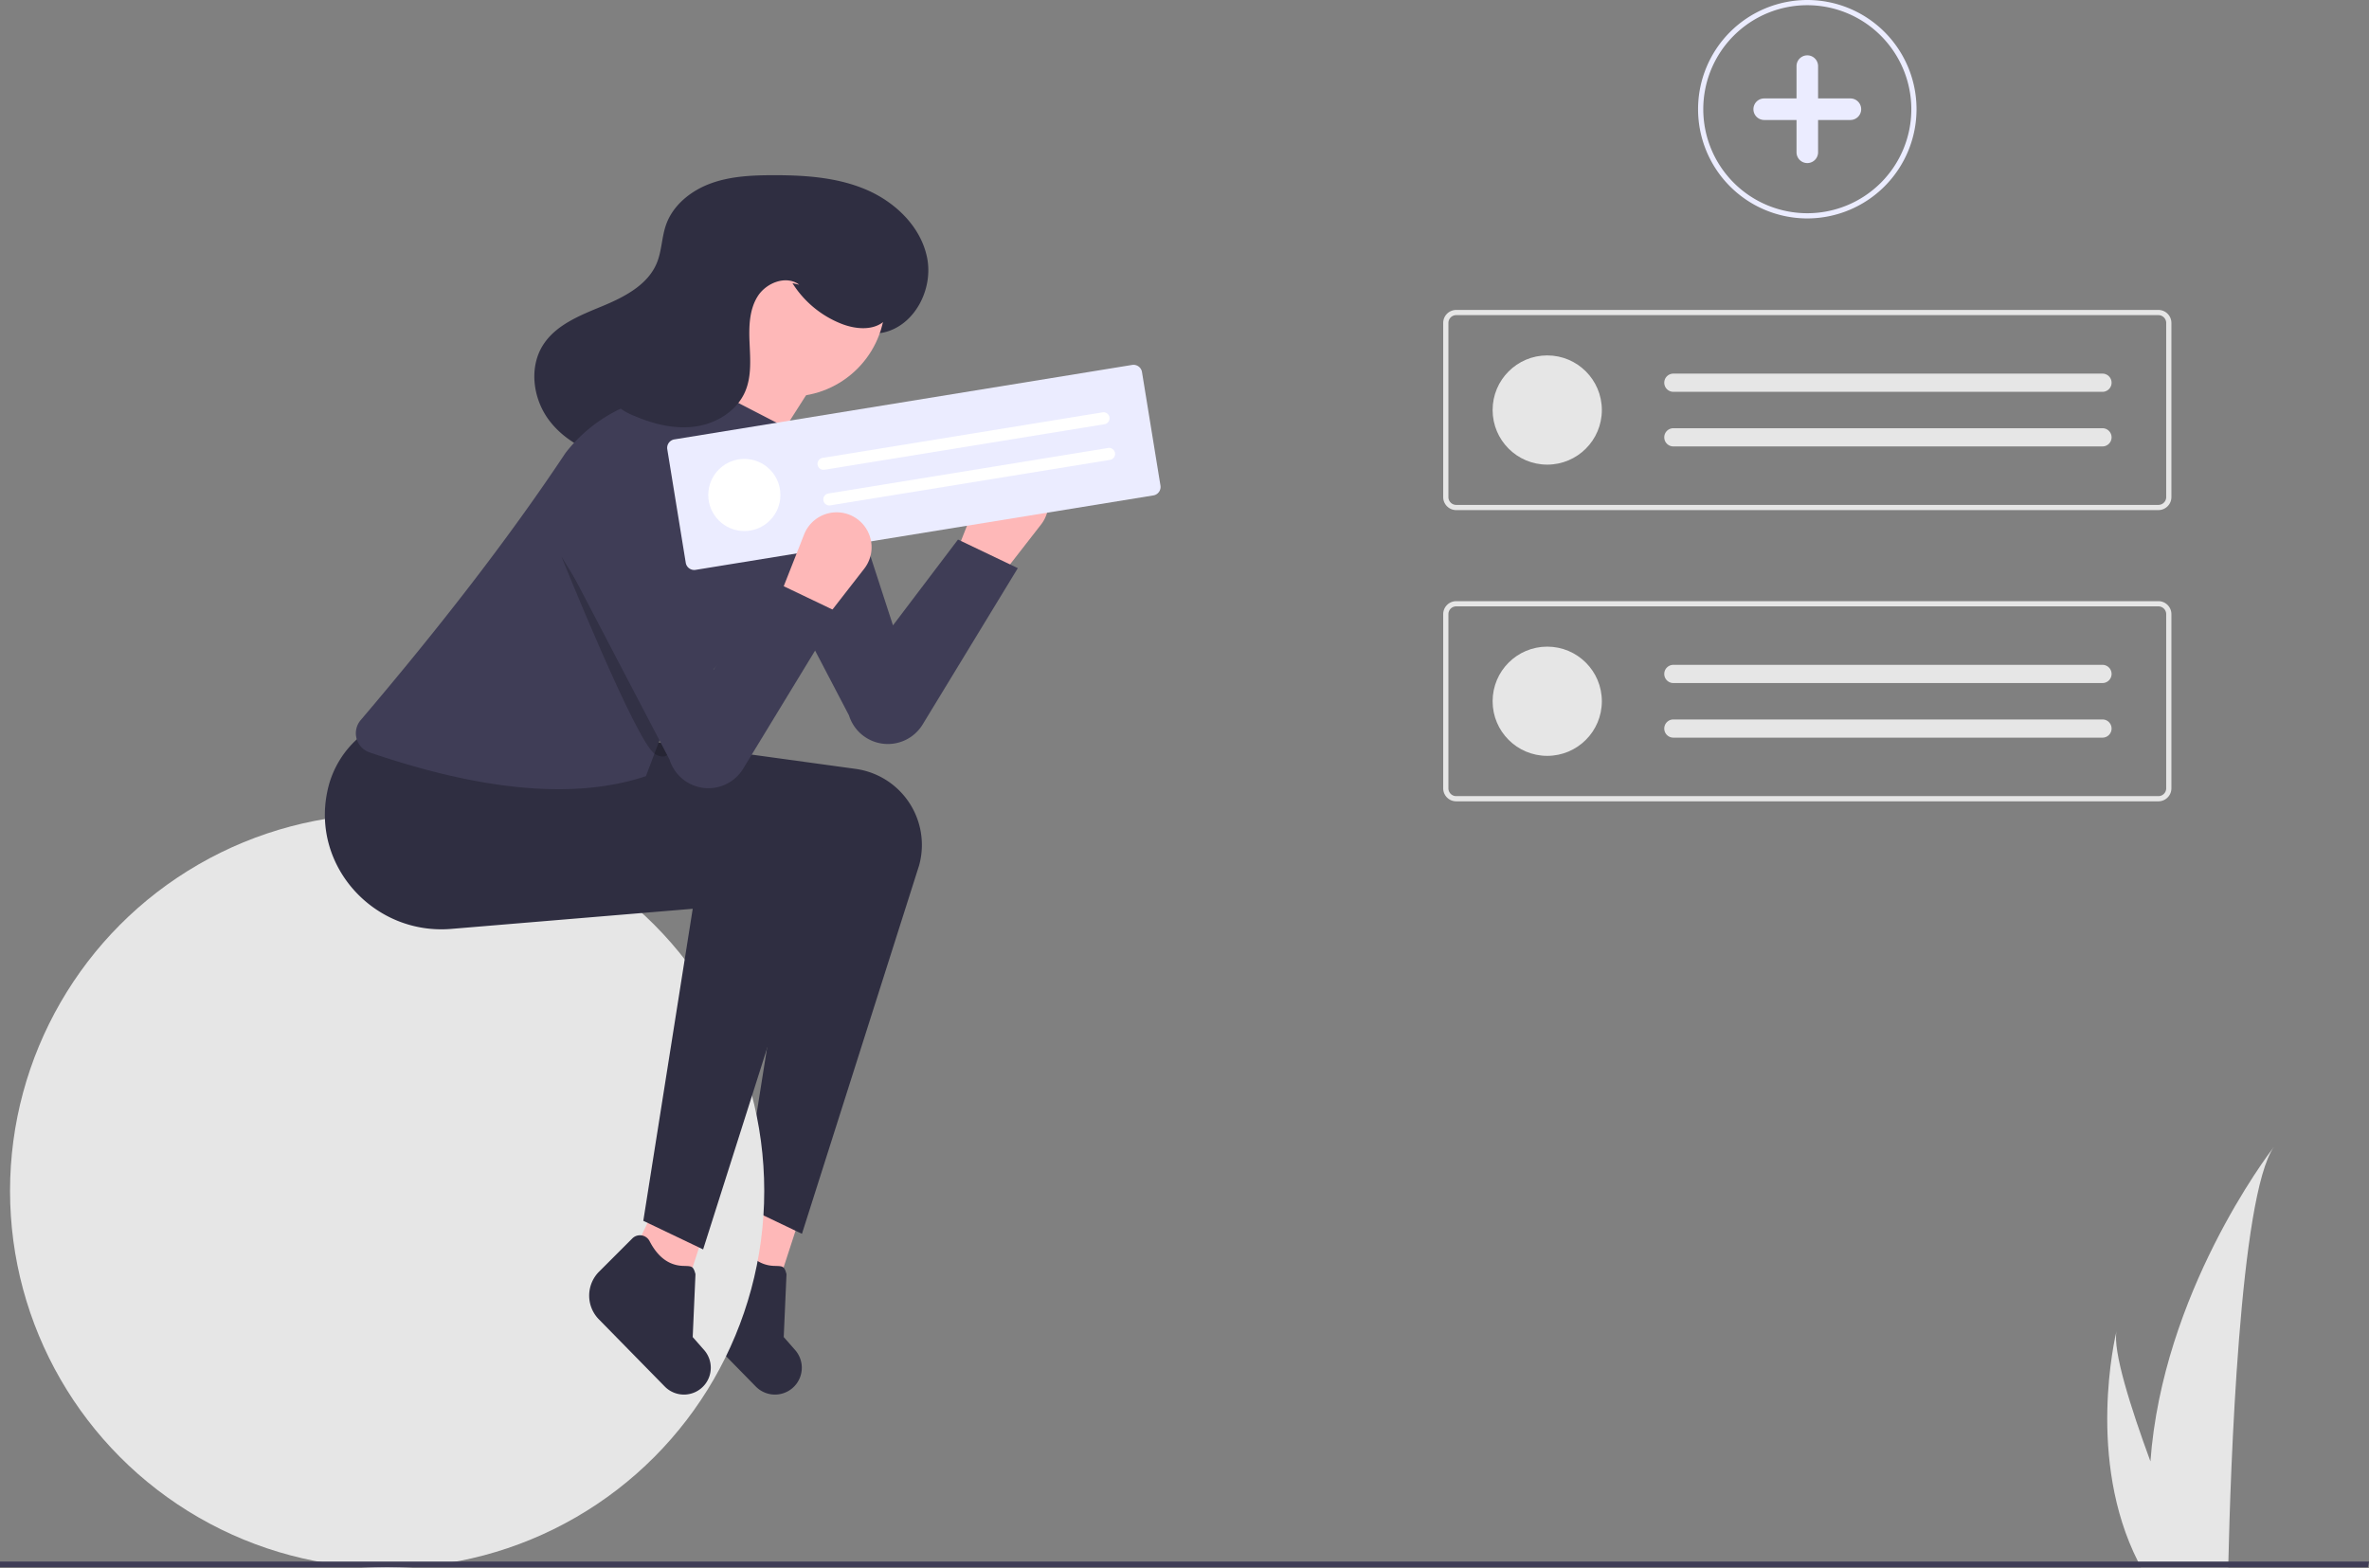 <svg id="ae61722e-c8df-4f74-981e-cb59bb83fec6" data-name="Layer 1" xmlns="http://www.w3.org/2000/svg" width="910.91" height="603" viewBox="0 0 910.91 603"><rect x="0" y="0" width="910.91" height="603" fill="#808080" stroke="none"/><path d="M527.905,372l-16-10,9.833-24.96a13.438,13.438,0,0,1,11.797-8.494h0a13.438,13.438,0,0,1,11.314,21.67Z" transform="translate(-144.545 -148.5)" fill="#feb8b8"/><polygon points="299.193 493.934 277.164 484.381 289.117 459.779 306.908 470.19 299.193 493.934" fill="#feb8b8"/><path d="M435.187,681.763l-25.339-25.842a13.036,13.036,0,0,1,.06-18.375l12.757-12.757a4.159,4.159,0,0,1,6.632.99c3.14,6.104,7.418,9.395,12.958,9.563,3.321.1,3.844-.023,4.709,3.185l-1.066,24.174,4.383,4.988a10.324,10.324,0,0,1,.071,13.548l0,0A10.324,10.324,0,0,1,435.187,681.763Z" transform="translate(-144.545 -148.5)" fill="#2f2e41"/><path d="M452.905,623l-23-11,19-120-92.882,7.74c-29.367,2.447-53.607-23.815-47.655-52.676A37.29,37.29,0,0,1,321.905,425l92,11,59.61,8.196a29.528,29.528,0,0,1,24.815,22.904v0a29.528,29.528,0,0,1-.377,14.217Z" transform="translate(-144.545 -148.5)" fill="#2f2e41"/><circle cx="148.86" cy="458" r="145" fill="#e6e6e6"/><path d="M512.905,356l23,11-36.591,60.114a15.657,15.657,0,0,1-15.697,7.343h0a15.657,15.657,0,0,1-12.628-10.835L430.115,345.441a20.895,20.895,0,0,1,11.635-29.41h0A20.895,20.895,0,0,1,468.503,329.302L487.905,389Z" transform="translate(-144.545 -148.5)" fill="#3f3d56"/><path d="M412.318,326.679c7.509,1.041,15.222-1.435,21.488-5.701s11.218-10.213,15.41-16.53a107.11,107.11,0,0,0,15.081-35.043,20.542,20.542,0,0,0,20.016,6.964c11.923-2.677,19.074-16.588,16.748-28.585s-12.168-21.508-23.399-26.323-23.748-5.61-35.968-5.583c-8.058.018-16.27.394-23.839,3.157s-14.503,8.272-17.192,15.867c-1.686,4.762-1.631,10.033-3.548,14.707-3.48,8.485-12.505,13.119-20.976,16.635s-17.679,7.086-22.674,14.778c-5.641,8.685-4.013,20.807,2.203,29.091s16.2,13.087,26.359,15.095,20.627,1.512,30.971,1.007" transform="translate(-144.545 -148.5)" fill="#2f2e41"/><polygon points="264.193 493.934 242.164 484.381 254.117 459.779 271.908 470.19 264.193 493.934" fill="#feb8b8"/><path d="M400.187,681.763l-25.339-25.842a13.036,13.036,0,0,1,.06-18.375l12.757-12.757a4.159,4.159,0,0,1,6.632.99c3.14,6.104,7.418,9.395,12.958,9.563,3.321.1,3.844-.023,4.709,3.185l-1.066,24.174,4.383,4.988a10.324,10.324,0,0,1,.071,13.548l0,0A10.324,10.324,0,0,1,400.187,681.763Z" transform="translate(-144.545 -148.5)" fill="#2f2e41"/><path d="M414.905,629l-23-11,19-120-92.882,7.74c-29.367,2.447-53.607-23.815-47.655-52.676A37.29,37.29,0,0,1,283.905,431l92,11,59.61,8.196a29.528,29.528,0,0,1,24.815,22.904v0a29.528,29.528,0,0,1-.377,14.217Z" transform="translate(-144.545 -148.5)" fill="#2f2e41"/><circle cx="303.86" cy="116" r="36.5" fill="#feb8b8"/><path d="M422.905,350l-15-41c10.651-11.302,12.996-25.171,9-41l43,24Z" transform="translate(-144.545 -148.5)" fill="#feb8b8"/><path d="M392.905,447c-26.698,8.911-62.03,5.995-106.299-9.162a7.778,7.778,0,0,1-3.369-12.399c29.858-35.096,56.647-69.47,78.754-102.742a58.152,58.152,0,0,1,33.531-21.222L415.905,297l31,16,8.124,4.592a16.217,16.217,0,0,1,5.702,22.824C448.283,370.829,432.058,398.595,403.905,418Z" transform="translate(-144.545 -148.5)" fill="#3f3d56"/><path d="M449.251,257.398a39.222,39.222,0,0,0,19.011,15.689c5.566,2.143,12.628,2.676,16.805-1.581,3.026-3.083,3.629-7.829,3.2-12.128-1.34-13.418-11.425-25.103-23.938-30.131s-26.958-3.929-39.445,1.161c-11.782,4.803-22.971,14.641-23.605,27.349-.325,6.512,2.033,13.683-1.463,19.187-2.633,4.145-7.718,5.83-12.273,7.665s-9.443,4.732-10.378,9.553c-.636,3.277.832,6.697,3.136,9.113a24.743,24.743,0,0,0,8.425,5.282c7.428,3.163,15.605,5.135,23.585,3.912s15.697-6.082,18.82-13.527c2.405-5.733,1.912-12.203,1.635-18.413s-.193-12.826,3.123-18.084,11.015-8.203,15.971-4.449" transform="translate(-144.545 -148.5)" fill="#2f2e41"/><path d="M360.405,362.5s29,72,36,76,7-5.992,7-5.992Z" transform="translate(-144.545 -148.5)" opacity="0.2"/><path d="M588.027,339.027l-176.011,28.633a3.306,3.306,0,0,1-3.79-2.729l-7.103-43.661a3.306,3.306,0,0,1,2.729-3.79l176.011-28.633a3.306,3.306,0,0,1,3.79,2.729l7.103,43.661A3.306,3.306,0,0,1,588.027,339.027Z" transform="translate(-144.545 -148.5)" fill="#ebecff"/><circle cx="286.206" cy="190.359" r="13.87" fill="#fff"/><path d="M460.883,324.589a2.312,2.312,0,1,0,.742,4.563l107.562-17.498a2.312,2.312,0,1,0-.742-4.563Z" transform="translate(-144.545 -148.5)" fill="#fff"/><path d="M463.11,338.279a2.312,2.312,0,1,0,.742,4.563L571.414,325.344a2.312,2.312,0,0,0-.742-4.563Z" transform="translate(-144.545 -148.5)" fill="#fff"/><path d="M459.905,389l-16-10,9.833-24.96a13.438,13.438,0,0,1,11.797-8.494h0a13.438,13.438,0,0,1,11.314,21.67Z" transform="translate(-144.545 -148.5)" fill="#feb8b8"/><path d="M443.905,373l23,11-36.591,60.114a15.657,15.657,0,0,1-15.697,7.343h0a15.657,15.657,0,0,1-12.628-10.835L361.115,362.441a20.895,20.895,0,0,1,11.635-29.41h0A20.895,20.895,0,0,1,399.503,346.302L418.905,406Z" transform="translate(-144.545 -148.5)" fill="#3f3d56"/><path d="M1018.915,589.55c-13.25,18.73-16.75,125.33-17.53,159.5-.02.77-.04,1.5-.05,2.19h-33.54c-.41-.73-.79-1.45-1.15-2.19-19.88-39.24-8.85-86.29-8.27-88.67-1.51,7.48,5.32,29.16,13.04,50.16C976.125,645.97,1016.395,592.81,1018.915,589.55Z" transform="translate(-144.545 -148.5)" fill="#e6e6e6"/><polygon points="910.91 600.55 910.51 602.74 0 602.74 0 600.55 910.91 600.55" fill="#3f3d56"/><path d="M974.476,344.674H704.475a5.006,5.006,0,0,1-5-5V272.698a5.006,5.006,0,0,1,5-5H974.476a5.006,5.006,0,0,1,5,5v66.976A5.006,5.006,0,0,1,974.476,344.674ZM704.475,269.698a3.003,3.003,0,0,0-3,3v66.976a3.003,3.003,0,0,0,3,3H974.476a3.003,3.003,0,0,0,3-3V272.698a3.003,3.003,0,0,0-3-3Z" transform="translate(-144.545 -148.5)" fill="#e6e6e6"/><circle cx="594.93" cy="157.686" r="21" fill="#e6e6e6"/><path d="M787.975,292.186a3.5,3.5,0,0,0,0,7h165a3.5,3.5,0,0,0,0-7Z" transform="translate(-144.545 -148.5)" fill="#e6e6e6"/><path d="M787.975,313.186a3.5,3.5,0,0,0,0,7h165a3.5,3.5,0,0,0,0-7Z" transform="translate(-144.545 -148.5)" fill="#e6e6e6"/><path d="M974.476,456.674H704.475a5.006,5.006,0,0,1-5-5V384.698a5.006,5.006,0,0,1,5-5H974.476a5.006,5.006,0,0,1,5,5v66.976A5.006,5.006,0,0,1,974.476,456.674ZM704.475,381.698a3.003,3.003,0,0,0-3,3v66.976a3.003,3.003,0,0,0,3,3H974.476a3.003,3.003,0,0,0,3-3V384.698a3.003,3.003,0,0,0-3-3Z" transform="translate(-144.545 -148.5)" fill="#e6e6e6"/><circle cx="594.93" cy="269.686" r="21" fill="#e6e6e6"/><path d="M787.975,404.186a3.5,3.5,0,0,0,0,7h165a3.5,3.5,0,0,0,0-7Z" transform="translate(-144.545 -148.5)" fill="#e6e6e6"/><path d="M787.975,425.186a3.5,3.5,0,0,0,0,7h165a3.5,3.5,0,0,0,0-7Z" transform="translate(-144.545 -148.5)" fill="#e6e6e6"/><path d="M839.476,232.5a42,42,0,1,1,42-42A42.047,42.047,0,0,1,839.476,232.5Zm0-82a40,40,0,1,0,40,40A40.046,40.046,0,0,0,839.476,150.5Z" transform="translate(-144.545 -148.5)" fill="#ebecff"/><path d="M856.048,186.357h-12.429V173.928a4.143,4.143,0,1,0-8.286,0V186.357H822.903a4.143,4.143,0,0,0,0,8.286h12.429v12.429a4.143,4.143,0,0,0,8.286,0V194.643h12.429a4.143,4.143,0,1,0,0-8.286Z" transform="translate(-144.545 -148.5)" fill="#ebecff"/></svg>